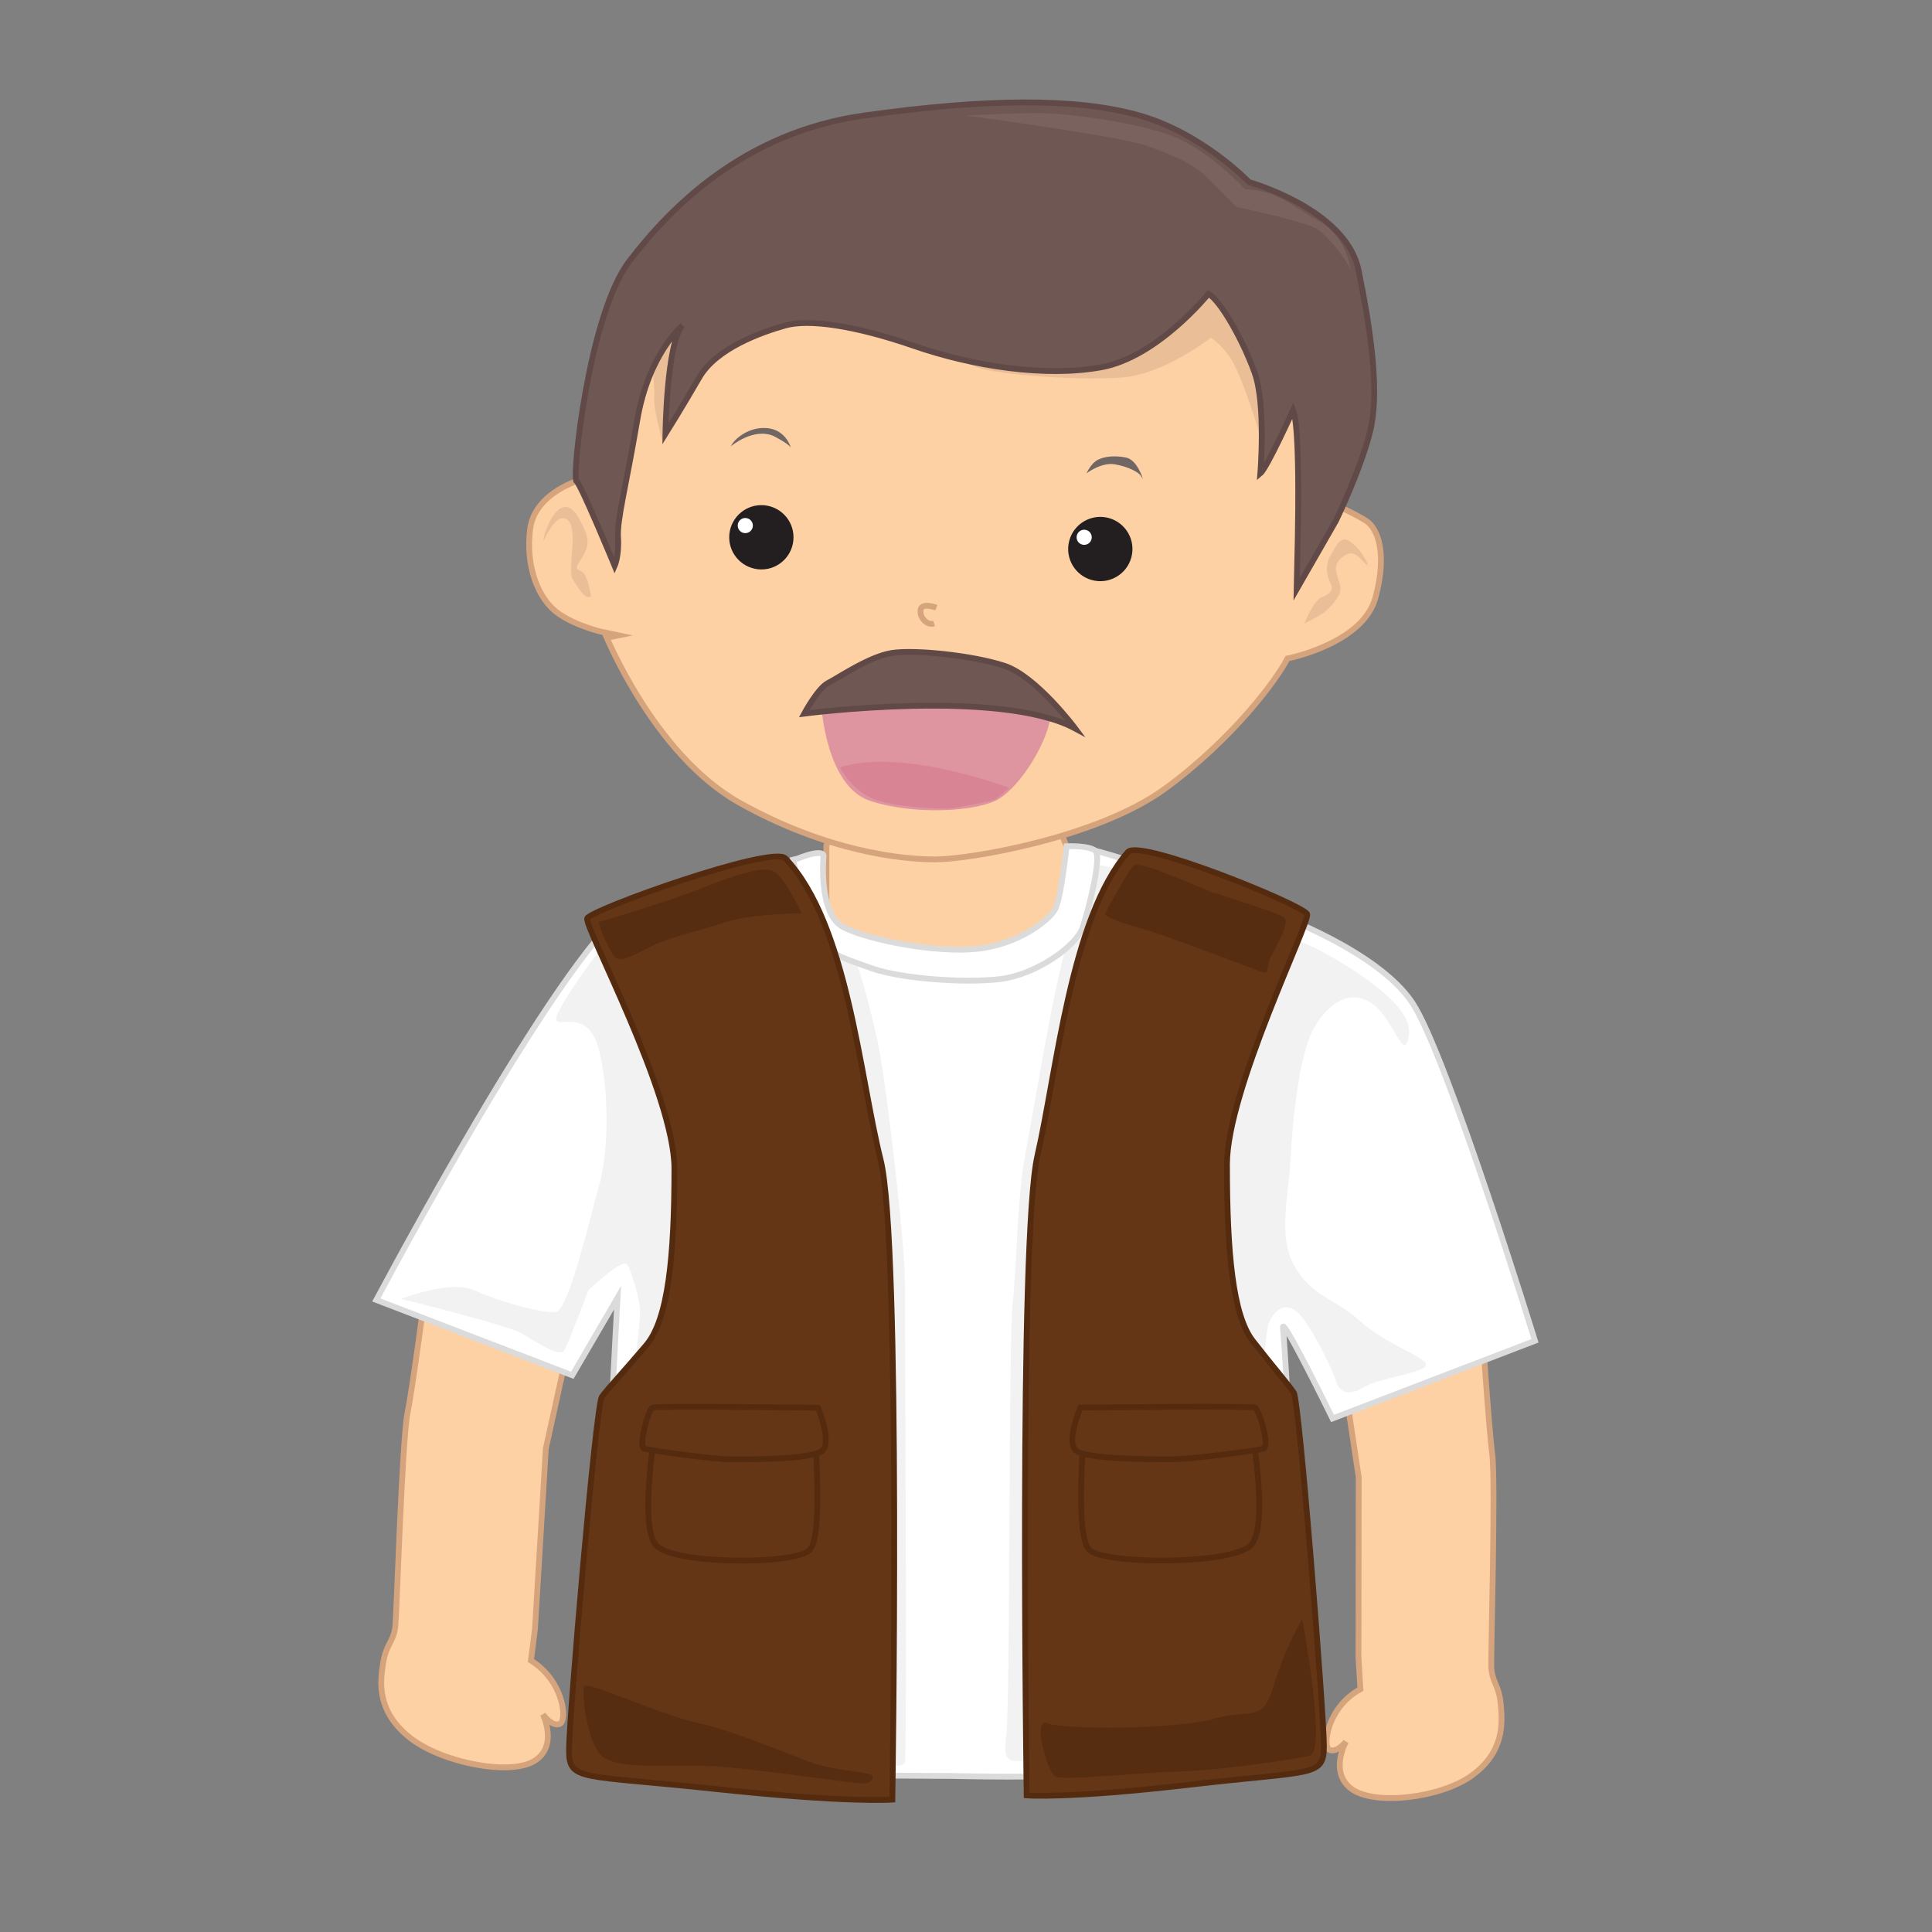 <svg id="Layer_1" data-name="Layer 1" xmlns="http://www.w3.org/2000/svg" viewBox="0 0 1000 1000"><rect x="0" y="0" width="1000" height="1000" fill="#808080" stroke="none"/><defs><style>.cls-1{fill:#fed1a5;stroke:#d6a47c;}.cls-1,.cls-2,.cls-4,.cls-9{stroke-miterlimit:10;stroke-width:3px;}.cls-13,.cls-2{fill:#fff;}.cls-2{stroke:#dbdbdb;}.cls-3{fill:#f2f2f2;}.cls-4{fill:#653616;stroke:#542b0f;}.cls-5{fill:#562d11;}.cls-6{fill:#de95a0;}.cls-7{fill:#706664;}.cls-8{fill:#eabf98;}.cls-9{fill:#6f5753;stroke:#604946;}.cls-10{fill:#7a635f;}.cls-11{fill:#d88494;}.cls-12{fill:#231f20;}</style></defs><title>photographer</title><path class="cls-1" d="M766.9,683.41s3.67,55.68,5.46,69c1.87,13.9-.78,106.1-.48,110.45.59,8.6,3.84,8.74,4.89,19.16s1.53,24.89-14.71,36.81-50.59,15.82-62.43,7.18-3-24.5-3-24.5-4.87,6.1-8.58,4.13-.83-22.15,16.1-31.33l-1-16.46.11-93.28L681,616.58l81.79-11.9Z"/><path class="cls-1" d="M220.93,662.63s-7.26,55.44-10,68.63c-2.81,13.75-5.72,106.31-6.3,110.64-1.15,8.56-4.55,8.41-6.29,18.76s-3.14,24.78,13.11,38.18,51.91,20.4,64.83,12.81S281,887.39,281,887.39s4.72,6.55,8.72,4.91,2.23-22.1-14.91-32.82l2.09-16.39,5.63-93.42,32.27-146.23-40.93-9.75Z"/><path class="cls-2" d="M492.38,919.22s111.49,3.34,185.06-10c0,0-12.26-214-13.37-221.85s25.64,46.83,25.64,46.83L794.5,694S748.79,545.75,731,519s-70.24-45.7-70.24-45.7-71.35-27.87-95.87-33.45-144.93,3.35-144.93,3.35-59.09,13.37-89.19,23.41-119.28,175-136,206.24l101.45,39,23.41-40.13s-12.26,227.42-11.14,237.45S492.38,919.22,492.38,919.22Z"/><path class="cls-1" d="M547,481.09s5.57-40.13,5.57-41.25-2.78-7.11-2.78-7.11l-21.74-21.87h-90.3l-10,26.75v43.48L469,501.16l52.4-4.46Z"/><path class="cls-3" d="M304.53,667.82c1.12-1.11,17.84-16.72,20.07-13.37s6.69,17.83,6.69,24.52S328,711.3,328,711.3s39,15.61,41.24-26.75-6.68-90.3-10-121.52-21.64-57.41-28.1-65.49-20.46-4.93-20.71-5.39-22.54,29.63-22.54,35.21,16.72-6.69,22.3,16.72,4.46,53.51,0,69.12S294.5,677.86,287.81,679s-30.1-5.57-42.36-11.15-37.91,4.46-37.91,4.46,54.63,13.38,62.44,17.84,19.77,12.89,22.15,8.68S304.53,667.82,304.53,667.82Z"/><path class="cls-3" d="M652.36,723.56c1.11-1.11,2.23-33.44,4.46-39s7.8-11.15,14.49-5.58,19.34,31.79,20.26,36,5.38,8.63,14.3,3.06,37.91-7.8,31.22-13.38-21.19-10-33.45-21.18-24.52-12.26-33.44-27.87S666.85,621,668,599.82s4.46-54.63,12.26-68,18.95-20.06,30.1-12.26,16.72,32.33,18.95,15.61-38.22-39.33-49.21-44.75-32.17-11-32.17-11-73.58,110.37-53.51,162.76,16.72,56.86,32.33,73.58S652.36,723.56,652.36,723.56Z"/><path class="cls-3" d="M535.3,912c-10-2.23-16.72,4.46-14.49-13.38s1.12-204,3.35-224.08,2.22-54.62,6.68-78,16.73-99.21,23.42-113.71S557,448.83,567.91,448s26.48,12.51,26.48,12.51L559.83,750.32,546.45,908.63Z"/><path class="cls-3" d="M450.58,912s16.72,4.46,17.83,0,0-225.19,0-247.49-10-107-14.49-127.09-12.75-50.56-17-51.48-17.6,9.12-17.6,9.12S457.27,605.39,457.27,679V840.62C457.27,860.69,450.58,912,450.58,912Z"/><path class="cls-2" d="M426.27,442.74s-3,30.55,10.37,37.24,47.94,13.37,69.12,11.14,36.79-14.49,40.13-20.06S552.05,438,552.05,438s11.4-.51,14.88,2.33-3.2,29.6-6.54,39.64S535.86,504.5,518,506.73s-51.28,0-66.89-5.57-27.87-8.92-32.33-22.3-8.14-33.53-8.14-33.53S424.81,438.94,426.27,442.74Z"/><path class="cls-4" d="M583.8,441c6.14-7.07,91.29,27.72,92.77,32.16s-41.49,91.07-41.49,129.49c0,45.7,3,78.09,13.38,91.41s18.22,22.32,21.18,26.76,15.61,166.55,15.61,182.83-5.49,12.67-69.12,20.07-84.73,5.57-84.73,5.57-4.21-288.7,5.58-331.1C547,554.67,554.2,475,583.8,441Z"/><path class="cls-4" d="M406.54,444.3c-6.68-7.06-101,26.61-102.6,31.05s45.13,91.07,45.13,129.49c0,45.7-3.28,78.09-14.55,91.41s-19.82,22.32-23,26.76-17,166.55-17,182.83,6,12.67,75.19,20.07,92.17,5.57,92.17,5.57,4.58-288.7-6.06-331.1C444.88,556.9,438.74,478.34,406.54,444.3Z"/><path class="cls-4" d="M561.5,736.39s-5.57,58,2.23,65.77,73.58,7.8,83.61-2.23,0-63.54,0-63.54Z"/><path class="cls-4" d="M559.27,728.58c1.12,0,88.07-1.11,90.3,0s7.81,20.07,4.46,21.18-37.9,5.58-47.94,5.58-43.47,0-49.05-4.46S559.27,728.58,559.27,728.58Z"/><path class="cls-4" d="M421.32,736.47s5.23,58-2.19,65.77-69.88,7.73-79.4-2.31.07-63.54.07-63.54Z"/><path class="cls-4" d="M423.44,728.67c-1.06,0-83.63-1.2-85.75-.09s-7.43,20.06-4.26,21.18,36,5.61,45.52,5.62,41.29,0,46.59-4.41S423.44,728.67,423.44,728.67Z"/><path class="cls-5" d="M674,838s12.88,68.44,4,70.67-47.79,7.74-68.49,8.33-58.6,4.67-63.06,2.63-12.26-31-4.46-27.69,65.78,3.35,85.84-2.23,25.64,2.23,31.22-16.72A176,176,0,0,1,674,838Z"/><path class="cls-5" d="M447.23,923.12c-6.69,0-56.85-7.81-78-8.92s-50.16,2.23-58-5.57-10-32.33-8.92-35.68,38.32,14.21,58.74,18.81S403.75,906.4,419.36,912s32.33,4.46,32.33,7.8S447.23,923.12,447.23,923.12Z"/><path class="cls-5" d="M572.09,472.73s11.15-21.18,14.5-24.53,31.94,10.52,41,13.62S661,472.29,664.5,474.74s-3.22,13.6-6.57,20.29,0,10-5.57,7.8-50.17-18.95-58-21.18S571,475,572.09,472.73Z"/><path class="cls-5" d="M414.9,472.73c-7.8,0-29,1.11-39,4.46S348,485,340.21,488.34s-18.95,11.14-22.3,6.69-8.92-17.84-7.8-17.84,40.13-12.26,51.28-16.72,31.22-12.27,37.9-10S414.9,472.73,414.9,472.73Z"/><path class="cls-1" d="M301.79,247.93s-25.13,6.43-27.46,26.29,4.67,36.23,14.6,43.24,24,9.93,24,9.93S338,390.49,383,415.62s83.55,29.21,101.08,29.21,84.14-11.1,119.19-36.81,57.85-56.67,63.11-67.19c0,0,39.14-7.59,45.57-31.55s.58-35.64-4.09-39.15-20.45-10.51-20.45-10.51l-4.09-109.85L575.23,111.21l-174.7,4.09-56.09,28.63L312.3,227.48Z"/><path class="cls-6" d="M425.07,364.79s2.34,42.06,25.12,49.66,56.09,5.84,67.19-1.17,24.54-28.63,26.3-42.07-40.9-12.27-40.9-12.27-42.65-3.5-56.09,0S425.07,364.79,425.07,364.79Z"/><path class="cls-7" d="M378.33,231s11.68-9.94,22.2-5.26c0,0,7,3.5,8.76,5.84,0,0-2.33-8.76-11.68-9.93S380.08,226.9,378.33,231Z"/><path class="cls-7" d="M562.37,245s7.6-5.84,14.61-4.67,12.27,4.09,13.44,5.84l1.17,1.75s-2.92-9.93-8.77-11.1-11.1-.58-14.6,1.17S562.37,245,562.37,245Z"/><path class="cls-1" d="M484.67,314.54s-7.6-2.92-8.18,1.17,3.5,8.18,7,7"/><path class="cls-8" d="M305.88,308.7s-1.17-8.77-3.51-11.69-5.84-1.17-2.34-6.43,5.85-9.35,2.34-16.94-7-13.44-12.27-10.52-9.35,15.78-8.76,16.36,5.26-12.85,11.1-11.1,3.5,16.36,3.5,18.7-1.17,9.93.59,12.85S303,311,305.88,308.7Z"/><path class="cls-8" d="M675.14,322.72s4.67-11.69,8.76-13.44,7-3.51,4.68-7.6-2.34-10.51,0-14,4.67-11.1,9.93-7.59,9.35,10.51,9.35,12.27-5.26-7-9.35-5.85-7.6,4.68-7,8.77,3.5,8.76,1.75,12.27-3.5,5.26-6.43,8.18S675.14,322.72,675.14,322.72Z"/><path class="cls-8" d="M653.52,231c0-2.92-11.1-38-16.94-46.16s-9.94-9.93-9.94-9.93-23.95,18.69-45.57,20.45-63.69-1.17-75.37-5.26-29.21-18.7-29.21-18.7,126.2-25.71,126.78-26.29,45.58,1.17,45.58,1.17l16.94,28Z"/><path class="cls-8" d="M349.7,211.71l-7,16.36s-4.68-17.53-4.09-22.21-1.76-22.78-1.76-22.78,22.21-25.71,22.79-25.71,15.78,2.92,15.78,2.92Z"/><path class="cls-9" d="M318.15,292.92s-17.4-42.17-19.8-43.87,6.36-86.42,27.39-113.88,59-66.61,121.53-75.38,109.85-9.34,142.56,0,56.68,34.48,56.68,34.48,50.25,14,56.67,45.57S714.29,203.53,709,224s-17.53,45.57-17.53,45.57l-20.45,35.64S674,224,669.3,212.29c0,0-13.44,29.8-16.95,32.72,0,0,2.92-35.64-2.92-52s-17.53-37.39-23.95-40.9c0,0-26.3,32.72-55.51,38s-66.61-.59-97-11.1-54.34-14-66.61-10.52-35.64,11.69-44.4,26.88-17.53,29.21-17.53,29.21.58-46.74,8.76-56.09c0,0-17.53,14.61-23.37,49.08S319.31,269,319.9,278.31,318.15,292.92,318.15,292.92Z"/><path class="cls-10" d="M644.17,97.77s-19.28-21.62-40.9-28.63S553,59.21,542.51,58.63s-42.65,1.16-42.65,1.16,79.46,10.52,94.06,15.78,24,9.35,31.56,16.94l14.6,14.61s36.23,7.6,42.07,11.69,14.61,15.19,16.94,21c0,0-1.75-17.53-16.94-25.71S663.45,99.52,644.17,97.77Z"/><path class="cls-11" d="M434.71,397.21s6.43,12.86,19.28,17,35.64,4.67,39.15,4.09,20.45-3.51,22.2-4.68,7-5.84,7-5.84S466.84,386.7,434.71,397.21Z"/><path class="cls-9" d="M416.26,369.37s101.66-13.2,140.31,7.74c0,0-20.23-27.18-36.85-32.56s-46.3-8.41-58.05-6.58-27.77,12.86-33.07,15.55S416.26,369.37,416.26,369.37Z"/><circle class="cls-12" cx="394.08" cy="278.1" r="16.64"/><circle class="cls-13" cx="385.76" cy="272.03" r="3.92"/><circle class="cls-12" cx="569.49" cy="284.16" r="16.64" transform="translate(197.78 800.78) rotate(-80.78)"/><circle class="cls-13" cx="561.17" cy="278.1" r="3.92"/></svg>